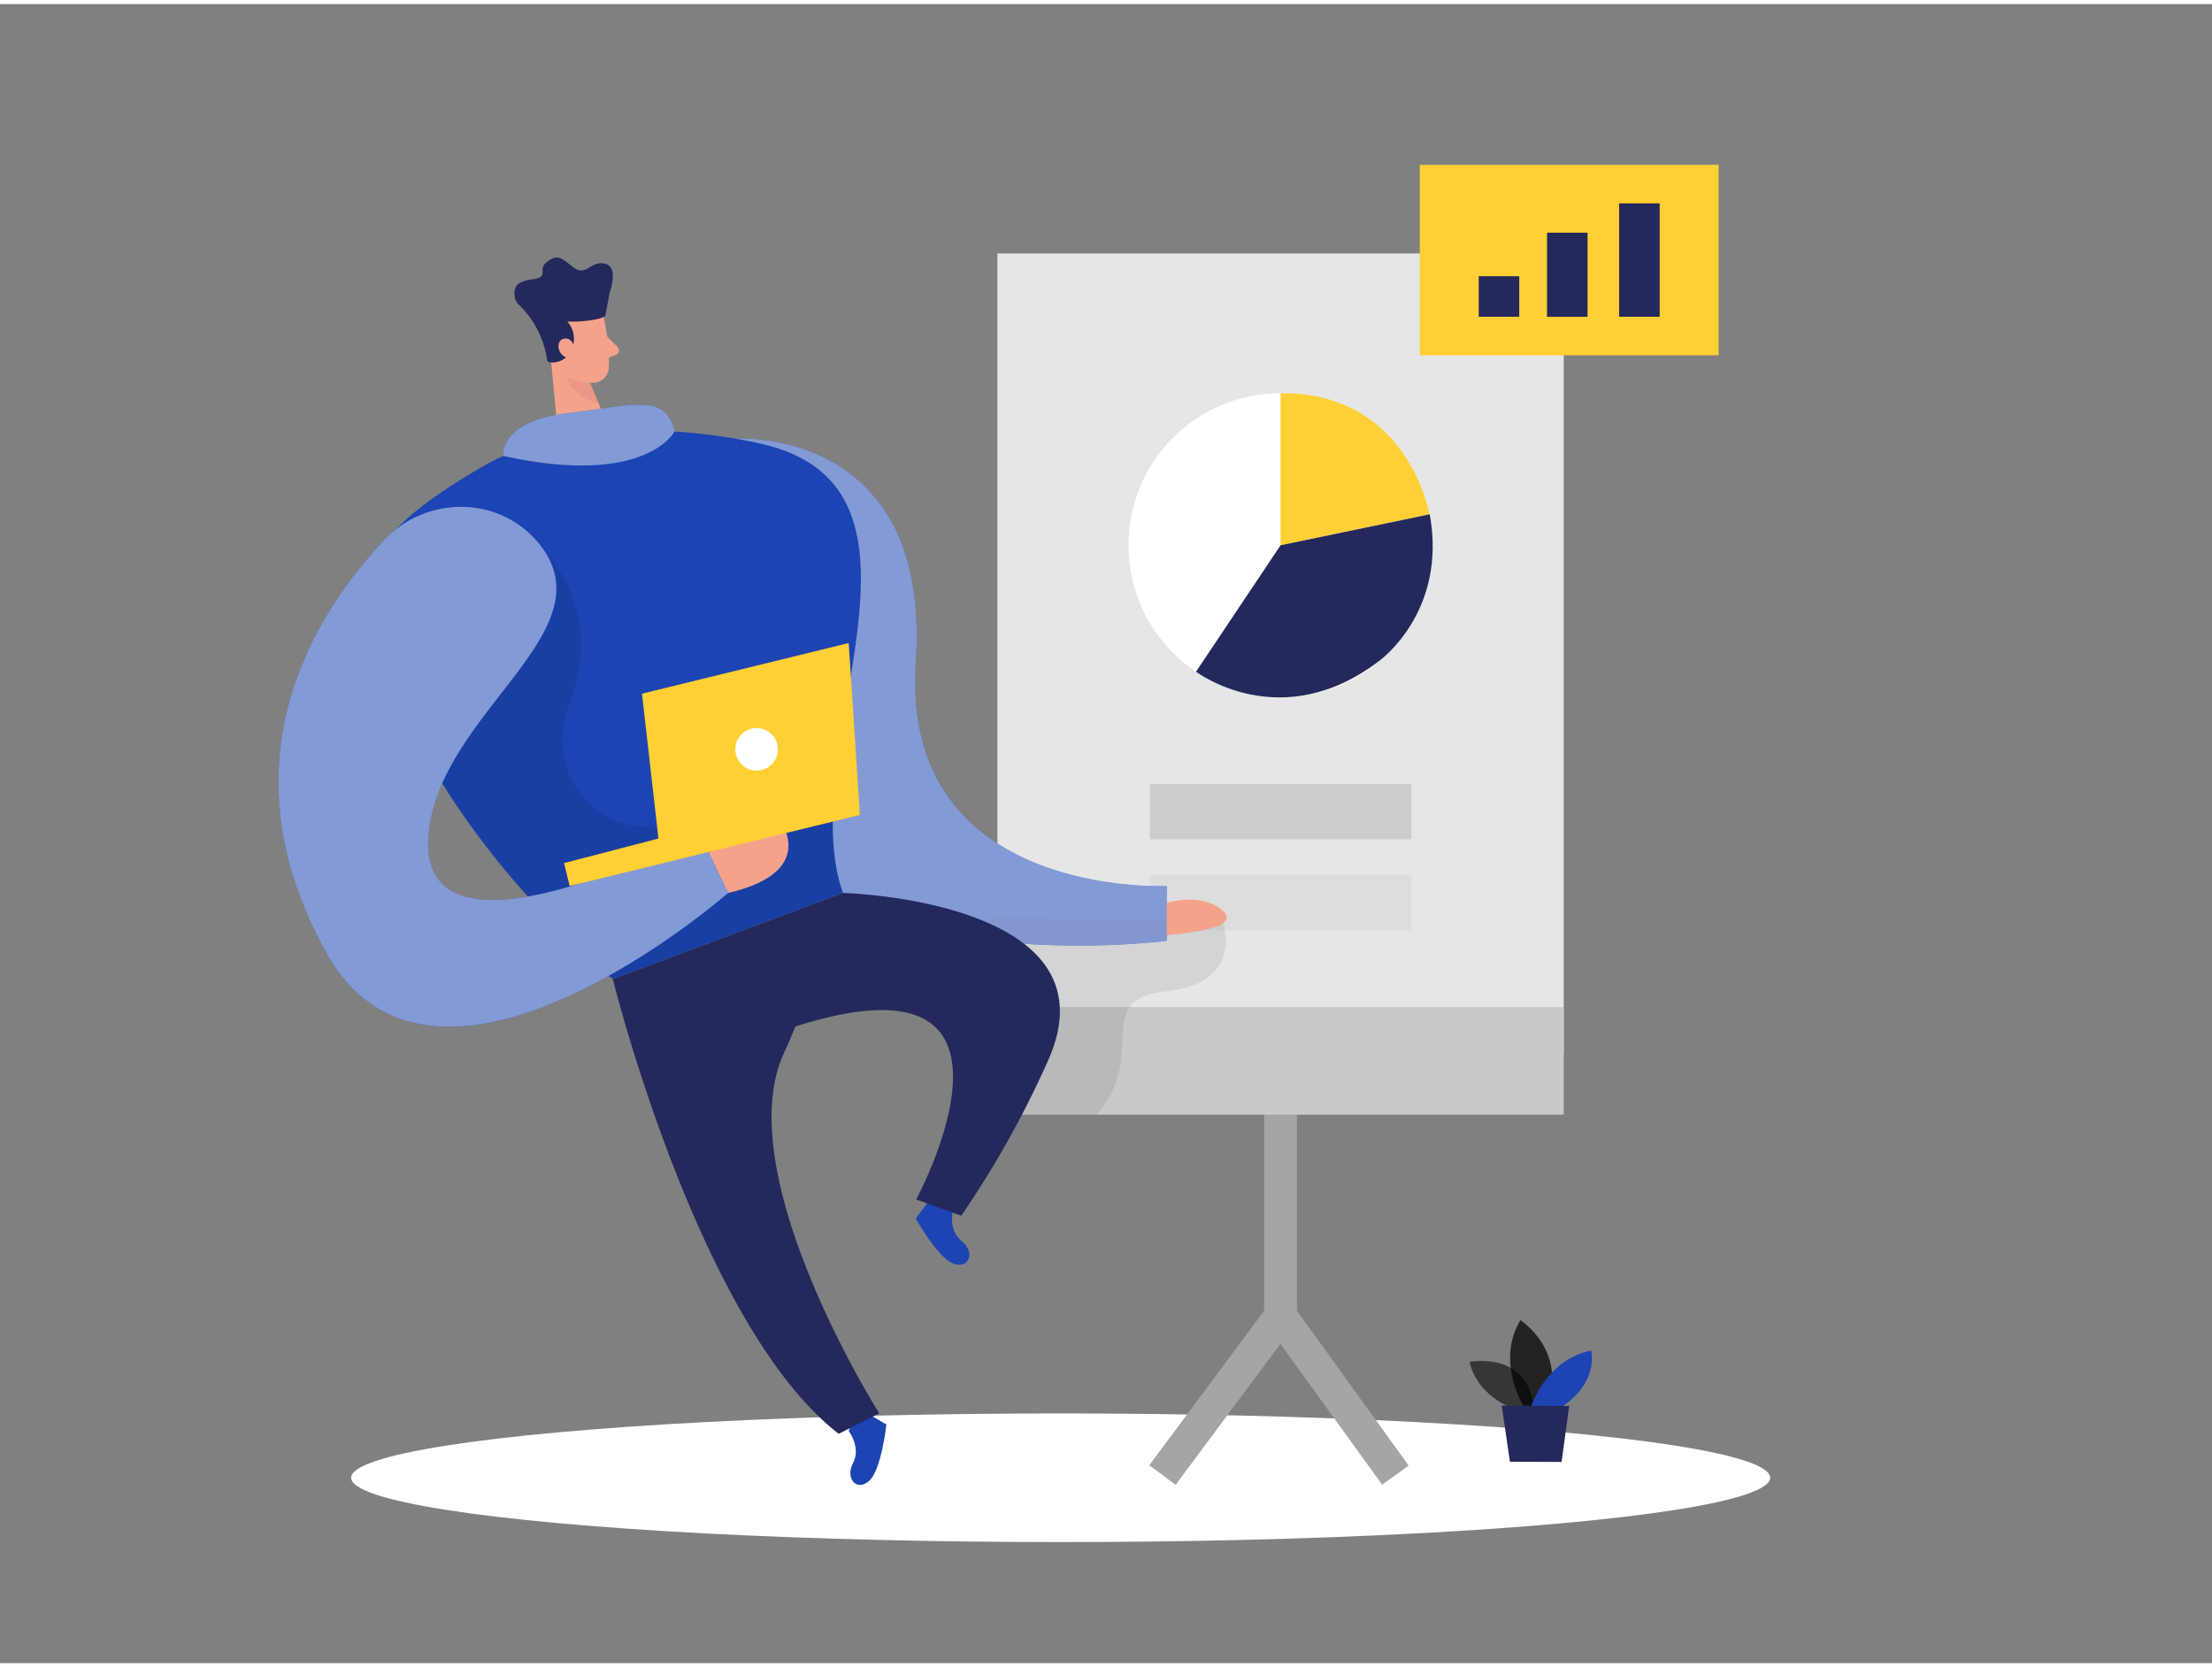 <svg id="Layer_1" data-name="Layer 1" xmlns="http://www.w3.org/2000/svg" viewBox="0 0 400 300" width="406" height="306" class="illustration styles_illustrationTablet__1DWOa"><rect x="0" y="0" width="400" height="300" fill="#808080" stroke="none"/><title>#111_report analysis_twocolour</title><ellipse cx="191.8" cy="266.48" rx="128.3" ry="11.63" class="fill-paper" fill="#fff"></ellipse><path class="fill-primary" fill="#1c44b2" d="M153.46,258s2.29,3,.8,5.81.68,5.22,2.91,3.24,3.12-10.21,3.12-10.21l-5.07-2.93Z"></path><path class="fill-primary" fill="#1c44b2" d="M172.34,218s-1,3.63,1.53,5.66,1.41,5.07-1.42,4.12-6.85-8.18-6.85-8.18l3.52-4.67Z"></path><polygon points="212.59 267.76 207.83 264.22 228.6 236.27 228.6 188.13 234.53 188.13 234.53 238.23 212.59 267.76" fill="#a5a5a5"></polygon><rect x="238.39" y="232.03" width="5.92" height="37.53" transform="translate(-101.14 188.74) rotate(-35.83)" fill="#a5a5a5"></rect><path d="M274.65,254.35s-7.32-2-8.91-8.81c0,0,11.34-2.29,11.66,9.41Z" class="fill-primary" opacity="0.58"></path><path d="M275.55,253.62s-5.12-8.08-.62-15.64c0,0,8.62,5.48,4.79,15.66Z" class="fill-primary" opacity="0.73"></path><path fill="#1c44b2" d="M276.86,253.63s2.71-8.54,10.87-10.15c0,0,1.53,5.54-5.29,10.17Z" class="fill-primary"></path><polygon points="271.56 253.44 273.04 263.58 282.38 263.62 283.76 253.49 271.56 253.44" fill="#24285b"></polygon><rect x="180.36" y="45.09" width="102.41" height="144.83" fill="#e6e6e6"></rect><rect x="180.36" y="181.36" width="102.41" height="19.46" fill="#c9c9c9"></rect><rect x="207.9" y="141.03" width="47.33" height="9.99" fill="#a5a5a5" opacity="0.39"></rect><rect x="207.9" y="157.52" width="47.33" height="9.99" fill="#a5a5a5" opacity="0.13"></rect><rect fill="#ffcf33" x="256.74" y="29.07" width="54.04" height="34.44"></rect><rect x="267.4" y="49.21" width="7.33" height="7.33" fill="#24285b"></rect><path d="M133,78.6S168.47,76.13,165.6,119,211,159.48,211,159.48v9.9s-66,8.67-72-28.35S133,78.6,133,78.6Z" fill="#1c44b2" ></path><path d="M221.18,166.17S225,177,211,178.5s-3,11.39-12.75,22.32H181.5L179,165.13Z" opacity="0.08"></path><path d="M133,78.6S168.47,76.13,165.6,119,211,159.48,211,159.48v9.9s-66,8.67-72-28.35S133,78.6,133,78.6Z" fill="#fff" opacity="0.46"></path><rect x="279.75" y="41.34" width="7.33" height="15.21" fill="#24285b"></rect><rect x="292.79" y="36.04" width="7.33" height="20.5" fill="#24285b"></rect><circle cx="231.57" cy="97.86" r="27.5" fill="#fff"></circle><path fill="#ffcf33" d="M231.57,70.36v27.5l26.92-5.6S254.74,70.18,231.57,70.36Z"></path><path d="M231.57,97.86l-15.29,22.86s15.41,11.73,33.26-2.06c0,0,12.22-8.85,9-26.4Z" fill="#24285b"></path><path d="M109.15,56.61s1.3,5.5.91,9.34a2.84,2.84,0,0,1-3.13,2.52,6.26,6.26,0,0,1-5.53-4L99,59.88a5.07,5.07,0,0,1,1.43-5.68C103.26,51.47,108.53,53.22,109.15,56.61Z" fill="#f4a28c"></path><polygon points="99.48 62.75 101.22 81.17 111.3 79.49 105.99 66.76 99.48 62.75" fill="#f4a28c"></polygon><path d="M98.93,64.32h0a.53.53,0,0,0,.47.45,3.75,3.75,0,0,0,3.94-2.25,4.7,4.7,0,0,0-.75-5.12A22.3,22.3,0,0,0,107.8,57a5.09,5.09,0,0,0,1.65-.59l.83-4.4s1.69-4.53-.92-5.08-3.36,2.43-5.65.68-2.85-2.45-4.78-1,.67,2.71-2.73,3.17-3.27,1.87-3.09,3.42A2.72,2.72,0,0,0,94,54.52,17.33,17.33,0,0,1,98.93,64.32Z" fill="#24285b"></path><path d="M103.92,62.26s-.36-2.14-2-1.74S100.87,64,103.11,64Z" fill="#f4a28c"></path><path d="M109.79,60.11,111.67,62a.9.9,0,0,1-.36,1.48l-2.08.72Z" fill="#f4a28c"></path><path d="M106.67,68.47s-1.3.23-4.2-1c0,0,.92,3.58,5.79,4.71Z" fill="#ce8172" opacity="0.31"></path><path d="M69.83,120.21C64.47,105.13,62.5,97.86,87.7,83.38c12-6.9,30.92-7.93,49.41-4,36.7,7.83,6,55.53,15.34,81.34l-41.63,15.6S81.52,153,69.83,120.21Z" fill="#1c44b2"></path><path d="M110.82,176.33s15.52,62.64,40.85,82.2l7.33-3.69s-27.53-43.51-17.13-65.39a99,99,0,0,0,3.74-9.41l6.84-19.31Z" fill="#24285b"></path><path d="M98.67,99.23s11,10.37,4.14,27.69c-4.74,11.91,5.61,24.55,18,21.4.37-.1.76-.2,1.15-.32,18.25-5.5,28.59-.17,28.59-.17s.3,10.89,1.86,12.9l-41.63,15.6-1-.64-14.38-14.3S84.79,149.15,80,140.92,98.67,99.23,98.67,99.23Z" opacity="0.08"></path><path d="M152.45,160.73s50.06,1.32,37.05,30.36a175.61,175.61,0,0,1-15.68,28l-8.15-2.93s29-53.6-34-26.69Z" fill="#24285b"></path><path d="M97.64,97.77c-7-8.89-20.42-9.1-28.16-.86-13,13.8-29.57,40.45-10.42,74.7,19.76,35.34,72.61-10.88,72.61-10.88L126.5,150s-51.5,27-49,0C79.53,128.06,110.08,113.58,97.64,97.77Z" fill="#1c44b2"></path><path d="M97.64,97.77c-7-8.89-20.42-9.1-28.16-.86-13,13.8-29.57,40.45-10.42,74.7,19.76,35.34,72.61-10.88,72.61-10.88L126.5,150s-51.5,27-49,0C79.53,128.06,110.08,113.58,97.64,97.77Z" fill="#fff" opacity="0.46"></path><path d="M128.1,153.33,141.25,148s6.58,9-9.58,12.73Z" fill="#f4a28c"></path><polygon fill="#ffcf33" points="155.5 146.62 153.47 115.54 116.09 124.7 119.07 150.89 102 155.33 103.01 159.48 155.5 146.62"></polygon><circle cx="136.82" cy="134.76" r="3.85" fill="#fff"></circle><path d="M211,162.52s6.36-2,10.18,1.48S211,168.33,211,168.33Z" fill="#f4a28c"></path><path d="M91,81.7s-.82-6.2,11.46-7.7,18-3.66,19.52,3.29C122,77.29,116.78,87.4,91,81.7Z" fill="#1c44b2"></path><path d="M91,81.7s-.82-6.2,11.46-7.7,18-3.66,19.52,3.29C122,77.29,116.78,87.4,91,81.7Z" fill="#fff" opacity="0.46"></path></svg>